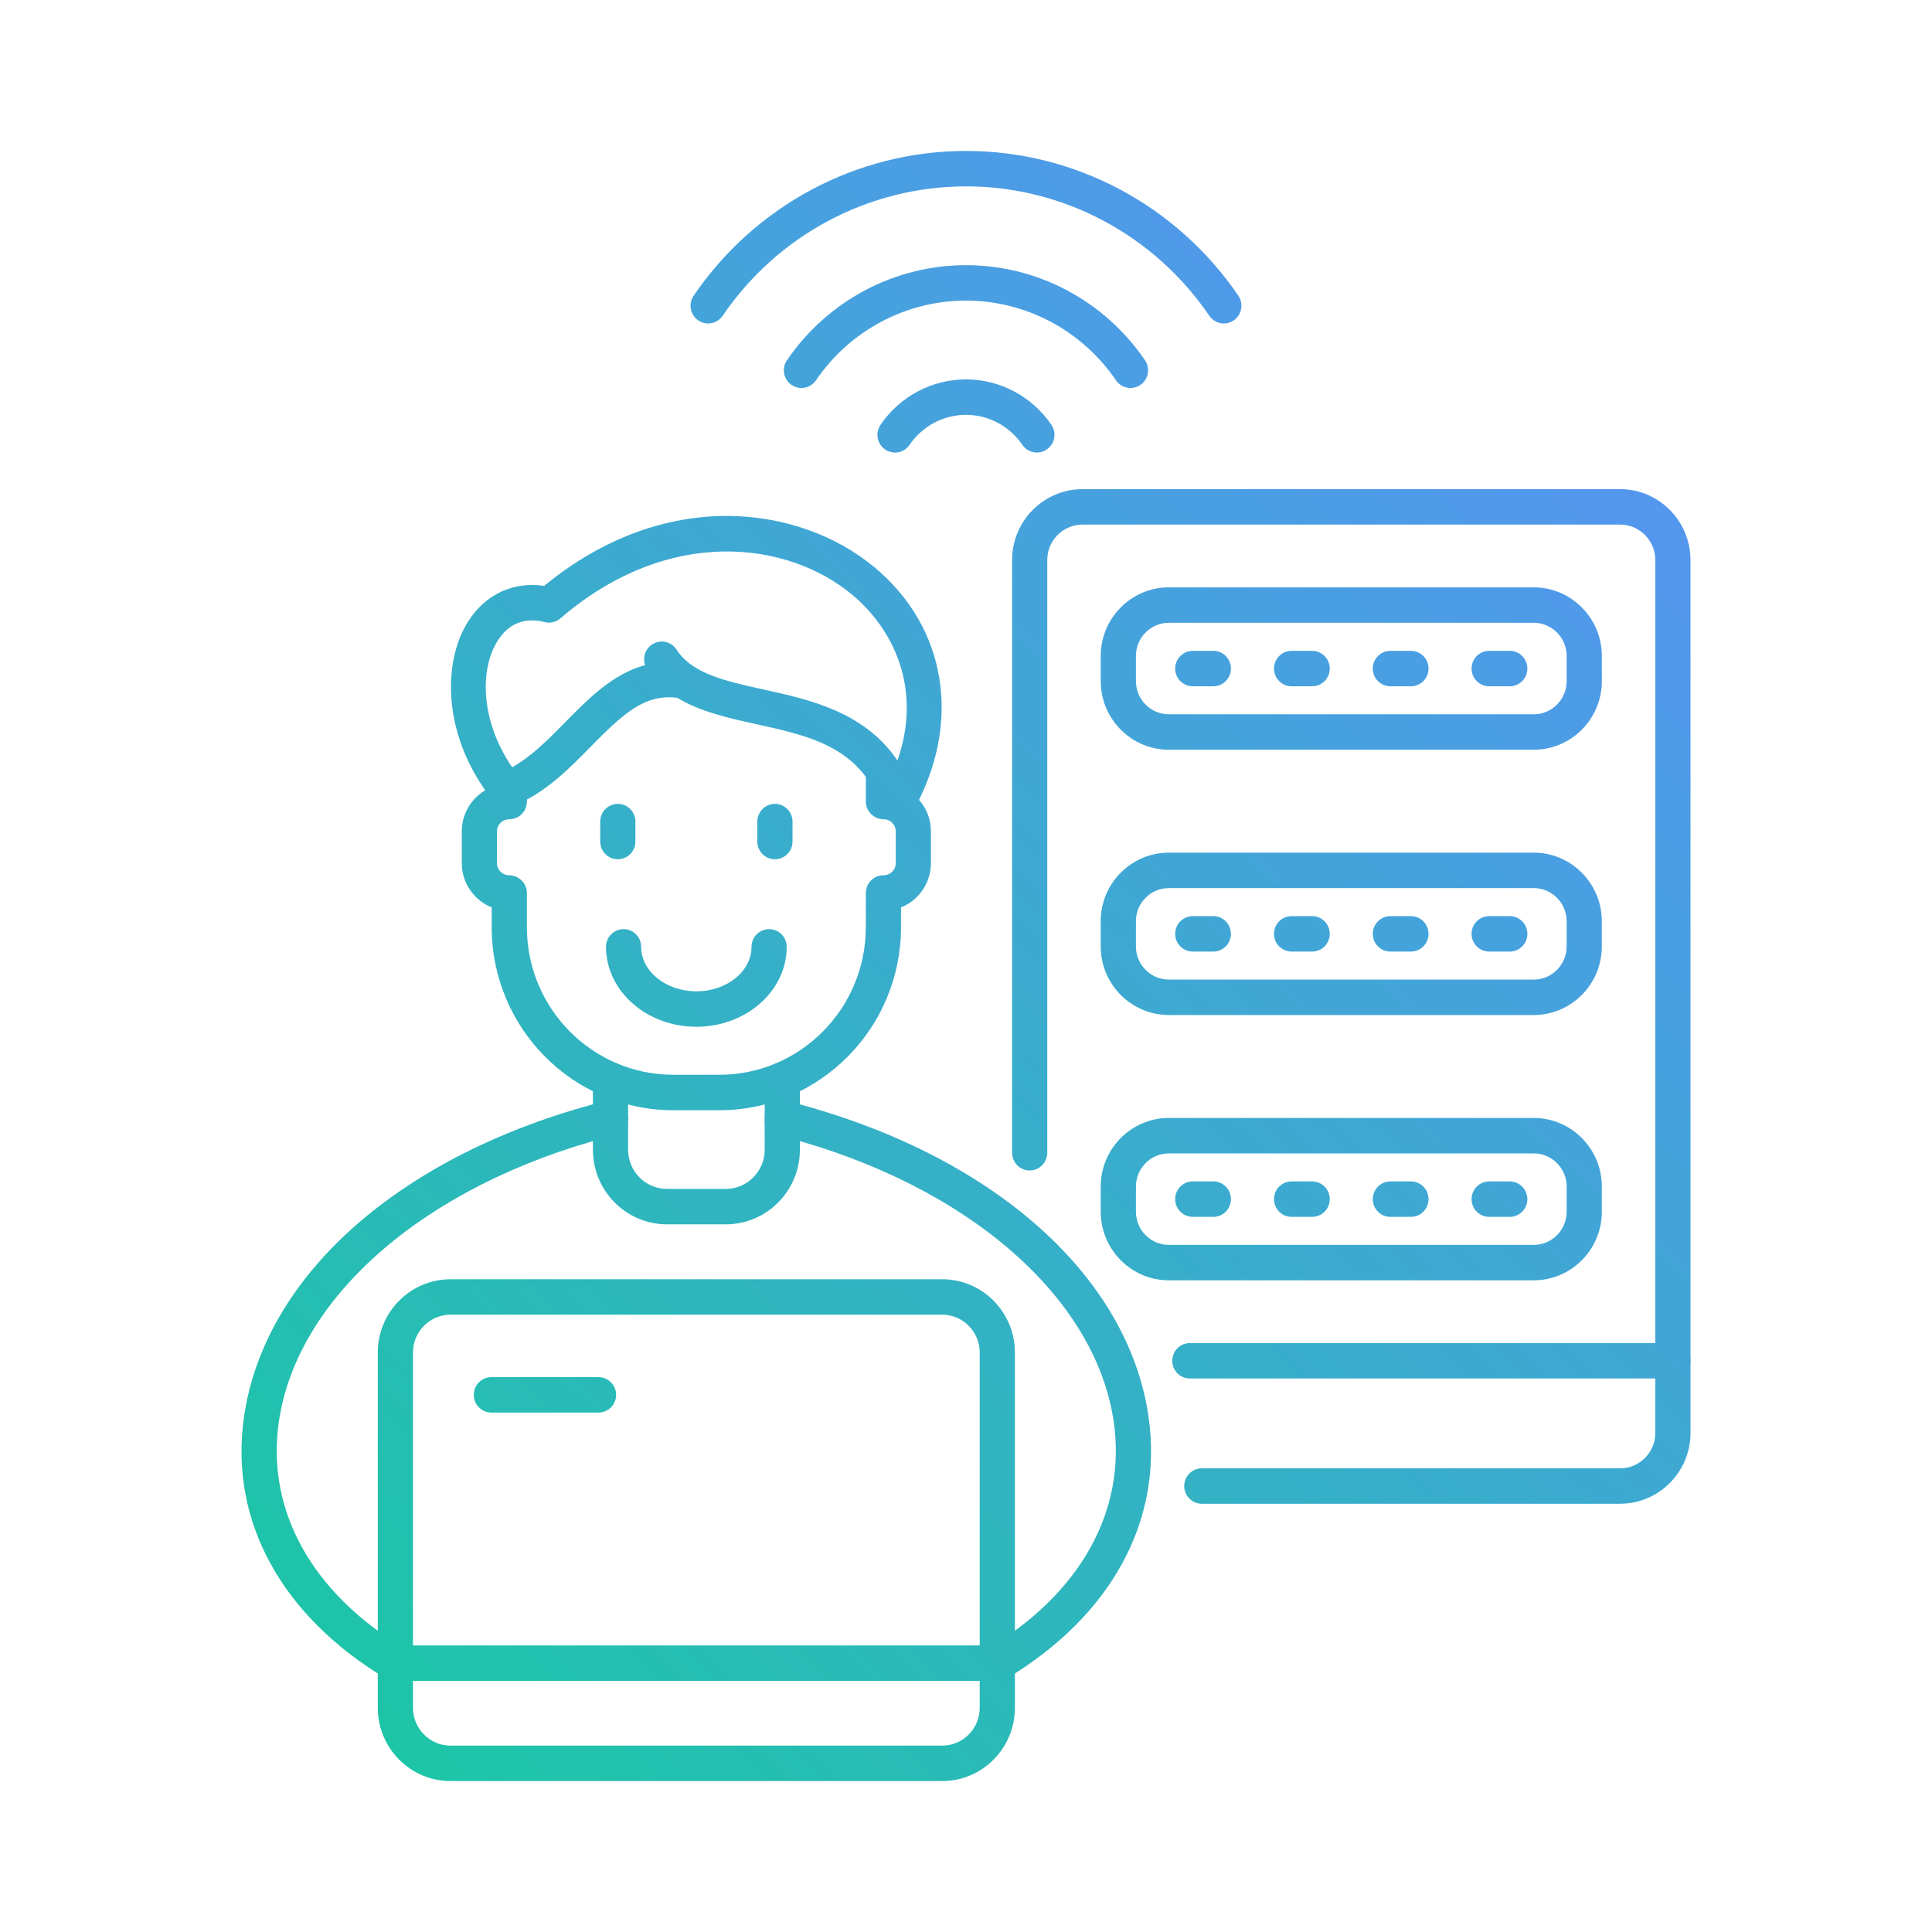 <svg width="64" height="64" viewBox="0 0 64 64" fill="none" xmlns="http://www.w3.org/2000/svg">
<path d="M53.668 49.814H39.812C39.489 49.814 39.229 49.551 39.229 49.227C39.229 48.903 39.49 48.64 39.812 48.64H53.668C54.311 48.64 54.834 48.114 54.834 47.466L54.834 18.552C54.834 17.904 54.311 17.378 53.668 17.378H35.858C35.215 17.378 34.692 17.904 34.692 18.552V38.186C34.692 38.51 34.431 38.773 34.109 38.773C33.787 38.773 33.527 38.51 33.527 38.186V18.552C33.527 17.257 34.573 16.204 35.858 16.204H53.668C54.953 16.204 55.999 17.257 55.999 18.552L56 47.465C56 48.76 54.954 49.813 53.668 49.813L53.668 49.814Z" fill="url(#paint0_linear_1408_2127)"/>
<path d="M50.806 24.836H38.72C37.475 24.836 36.463 23.817 36.463 22.564V21.73C36.463 20.477 37.475 19.457 38.72 19.457H50.806C52.05 19.457 53.063 20.477 53.063 21.73V22.564C53.063 23.817 52.05 24.836 50.806 24.836H50.806ZM38.72 20.631C38.118 20.631 37.629 21.124 37.629 21.73V22.563C37.629 23.169 38.118 23.662 38.72 23.662H50.806C51.408 23.662 51.897 23.169 51.897 22.563V21.73C51.897 21.124 51.408 20.631 50.806 20.631H38.72Z" fill="url(#paint1_linear_1408_2127)"/>
<path d="M40.194 22.734H39.512C39.19 22.734 38.929 22.471 38.929 22.147C38.929 21.823 39.19 21.56 39.512 21.56H40.194C40.516 21.56 40.776 21.823 40.776 22.147C40.776 22.471 40.515 22.734 40.194 22.734Z" fill="url(#paint2_linear_1408_2127)"/>
<path d="M43.467 22.734H42.785C42.463 22.734 42.203 22.471 42.203 22.147C42.203 21.823 42.464 21.56 42.785 21.56H43.467C43.789 21.56 44.05 21.823 44.05 22.147C44.05 22.471 43.789 22.734 43.467 22.734Z" fill="url(#paint3_linear_1408_2127)"/>
<path d="M46.739 22.734H46.058C45.736 22.734 45.475 22.471 45.475 22.147C45.475 21.823 45.736 21.56 46.058 21.56H46.739C47.061 21.56 47.322 21.823 47.322 22.147C47.322 22.471 47.061 22.734 46.739 22.734Z" fill="url(#paint4_linear_1408_2127)"/>
<path d="M50.013 22.734H49.331C49.009 22.734 48.748 22.471 48.748 22.147C48.748 21.823 49.009 21.56 49.331 21.56H50.013C50.335 21.56 50.596 21.823 50.596 22.147C50.596 22.471 50.335 22.734 50.013 22.734Z" fill="url(#paint5_linear_1408_2127)"/>
<path d="M50.806 33.624H38.72C37.475 33.624 36.463 32.605 36.463 31.351L36.462 30.518C36.462 29.265 37.475 28.245 38.719 28.245H50.806C52.05 28.245 53.062 29.265 53.062 30.518V31.351C53.063 32.604 52.05 33.624 50.806 33.624L50.806 33.624ZM38.72 29.419C38.118 29.419 37.629 29.912 37.629 30.518V31.351C37.629 31.957 38.118 32.45 38.72 32.45H50.806C51.408 32.45 51.897 31.957 51.897 31.351L51.897 30.518C51.897 29.912 51.407 29.419 50.806 29.419H38.72Z" fill="url(#paint6_linear_1408_2127)"/>
<path d="M40.194 31.522H39.512C39.19 31.522 38.929 31.259 38.929 30.935C38.929 30.611 39.19 30.348 39.512 30.348H40.194C40.516 30.348 40.776 30.611 40.776 30.935C40.776 31.259 40.515 31.522 40.194 31.522Z" fill="url(#paint7_linear_1408_2127)"/>
<path d="M43.467 31.522H42.785C42.463 31.522 42.203 31.259 42.203 30.935C42.203 30.611 42.464 30.348 42.785 30.348H43.467C43.789 30.348 44.05 30.611 44.05 30.935C44.05 31.259 43.789 31.522 43.467 31.522Z" fill="url(#paint8_linear_1408_2127)"/>
<path d="M46.739 31.522H46.058C45.736 31.522 45.475 31.259 45.475 30.935C45.475 30.611 45.736 30.348 46.058 30.348H46.739C47.061 30.348 47.322 30.611 47.322 30.935C47.322 31.259 47.061 31.522 46.739 31.522Z" fill="url(#paint9_linear_1408_2127)"/>
<path d="M50.013 31.522H49.331C49.009 31.522 48.748 31.259 48.748 30.935C48.748 30.611 49.009 30.348 49.331 30.348H50.013C50.335 30.348 50.596 30.611 50.596 30.935C50.596 31.259 50.335 31.522 50.013 31.522Z" fill="url(#paint10_linear_1408_2127)"/>
<path d="M50.806 42.412H38.72C37.475 42.412 36.463 41.393 36.463 40.139V39.306C36.463 38.053 37.475 37.034 38.72 37.034H50.806C52.05 37.034 53.063 38.053 53.063 39.306V40.139C53.063 41.393 52.05 42.412 50.806 42.412H50.806ZM38.72 38.208C38.118 38.208 37.629 38.701 37.629 39.306V40.14C37.629 40.746 38.118 41.239 38.72 41.239H50.806C51.408 41.239 51.897 40.746 51.897 40.14V39.306C51.897 38.701 51.408 38.208 50.806 38.208H38.72Z" fill="url(#paint11_linear_1408_2127)"/>
<path d="M40.194 40.31H39.512C39.19 40.31 38.929 40.047 38.929 39.723C38.929 39.399 39.19 39.136 39.512 39.136H40.194C40.516 39.136 40.776 39.399 40.776 39.723C40.776 40.047 40.515 40.31 40.194 40.31Z" fill="url(#paint12_linear_1408_2127)"/>
<path d="M43.467 40.31H42.785C42.463 40.31 42.203 40.047 42.203 39.723C42.203 39.399 42.464 39.136 42.785 39.136H43.467C43.789 39.136 44.05 39.399 44.05 39.723C44.05 40.047 43.789 40.31 43.467 40.31Z" fill="url(#paint13_linear_1408_2127)"/>
<path d="M46.739 40.31H46.058C45.736 40.31 45.475 40.047 45.475 39.723C45.475 39.399 45.736 39.136 46.058 39.136H46.739C47.061 39.136 47.322 39.399 47.322 39.723C47.322 40.047 47.061 40.31 46.739 40.31Z" fill="url(#paint14_linear_1408_2127)"/>
<path d="M50.013 40.31H49.331C49.009 40.31 48.748 40.047 48.748 39.723C48.748 39.399 49.009 39.136 49.331 39.136H50.013C50.335 39.136 50.596 39.399 50.596 39.723C50.596 40.047 50.335 40.31 50.013 40.31Z" fill="url(#paint15_linear_1408_2127)"/>
<path d="M39.415 45.664C39.093 45.664 38.833 45.402 38.833 45.078C38.833 44.753 39.094 44.491 39.415 44.491H55.417C55.739 44.491 56 44.754 56 45.078C56 45.402 55.739 45.664 55.418 45.664H39.415Z" fill="url(#paint16_linear_1408_2127)"/>
<path d="M33.037 55.696C32.838 55.696 32.645 55.594 32.535 55.409C32.371 55.131 32.461 54.771 32.738 54.605C35.795 52.771 37.311 50.043 36.896 47.119C36.307 42.963 32.034 39.258 26.002 37.664H25.913C25.591 37.664 25.33 37.402 25.33 37.078C25.33 36.753 25.591 36.491 25.913 36.491H26.076C26.125 36.491 26.174 36.497 26.222 36.51C32.849 38.238 37.382 42.239 38.05 46.953C38.535 50.369 36.816 53.525 33.334 55.613C33.241 55.669 33.138 55.696 33.037 55.696L33.037 55.696Z" fill="url(#paint17_linear_1408_2127)"/>
<path d="M13.1 55.696C12.998 55.696 12.896 55.67 12.802 55.614C9.318 53.528 7.597 50.372 8.08 46.956C8.748 42.24 13.282 38.237 19.914 36.51C19.962 36.498 20.011 36.491 20.061 36.491H20.224C20.546 36.491 20.806 36.754 20.806 37.078C20.806 37.402 20.545 37.665 20.224 37.665H20.135C14.098 39.258 9.823 42.964 9.234 47.121C8.82 50.046 10.338 52.773 13.398 54.605C13.675 54.77 13.766 55.131 13.601 55.409C13.492 55.594 13.298 55.697 13.099 55.697L13.1 55.696Z" fill="url(#paint18_linear_1408_2127)"/>
<path d="M24.043 40.558H22.095C20.742 40.558 19.641 39.449 19.641 38.087V35.774C19.641 35.45 19.902 35.188 20.224 35.188C20.546 35.188 20.807 35.45 20.807 35.774V38.087C20.807 38.802 21.384 39.384 22.095 39.384H24.043C24.753 39.384 25.331 38.802 25.331 38.087V35.774C25.331 35.45 25.592 35.188 25.914 35.188C26.236 35.188 26.497 35.45 26.497 35.774V38.087C26.497 39.449 25.396 40.558 24.043 40.558H24.043Z" fill="url(#paint19_linear_1408_2127)"/>
<path d="M23.832 36.778H22.304C18.987 36.778 16.288 34.058 16.288 30.715V30.057C15.706 29.825 15.297 29.255 15.297 28.59V27.539C15.297 26.874 15.709 26.304 16.289 26.074C16.309 25.768 16.562 25.526 16.871 25.526C17.193 25.526 17.454 25.789 17.454 26.113V26.553C17.454 26.877 17.192 27.14 16.871 27.14C16.64 27.14 16.463 27.318 16.463 27.538V28.589C16.463 28.812 16.64 28.994 16.859 28.994C17.181 28.994 17.454 29.257 17.454 29.581V30.714C17.454 33.41 19.629 35.603 22.304 35.603H23.831C26.506 35.603 28.681 33.41 28.681 30.714L28.682 29.582C28.682 29.257 28.943 28.995 29.265 28.995C29.495 28.995 29.672 28.813 29.672 28.59V27.539C29.672 27.319 29.495 27.14 29.276 27.14C28.954 27.14 28.682 26.878 28.682 26.554V25.55C28.682 25.225 28.943 24.963 29.265 24.963C29.587 24.963 29.847 25.226 29.847 25.55V26.077C30.429 26.309 30.838 26.877 30.838 27.539V28.59C30.838 29.257 30.427 29.829 29.847 30.06V30.715C29.848 34.058 27.149 36.778 23.832 36.778L23.832 36.778Z" fill="url(#paint20_linear_1408_2127)"/>
<path d="M23.068 34.013C21.417 34.013 20.074 32.825 20.074 31.365C20.074 31.041 20.335 30.779 20.657 30.779C20.979 30.779 21.239 31.041 21.239 31.365C21.239 32.178 22.059 32.839 23.067 32.839C24.076 32.839 24.895 32.178 24.895 31.365C24.895 31.041 25.157 30.779 25.478 30.779C25.8 30.779 26.061 31.041 26.061 31.365C26.062 32.825 24.718 34.013 23.068 34.013Z" fill="url(#paint21_linear_1408_2127)"/>
<path d="M31.211 59H14.924C13.596 59 12.515 57.912 12.515 56.575V44.802C12.515 43.465 13.596 42.377 14.924 42.377H31.211C32.54 42.377 33.62 43.465 33.62 44.802V56.575C33.62 57.912 32.54 59 31.211 59ZM14.924 43.551C14.239 43.551 13.681 44.112 13.681 44.802V56.575C13.681 57.265 14.239 57.826 14.924 57.826H31.211C31.896 57.826 32.454 57.265 32.454 56.575V44.802C32.454 44.112 31.896 43.551 31.211 43.551H14.924Z" fill="url(#paint22_linear_1408_2127)"/>
<path d="M29.757 27.138C29.74 27.138 29.723 27.137 29.706 27.136C29.478 27.116 29.282 26.963 29.206 26.745C28.513 24.751 26.833 24.38 25.054 23.989C24.135 23.786 23.195 23.579 22.437 23.116C21.357 22.978 20.637 23.648 19.571 24.733C18.825 25.492 18.054 26.276 16.999 26.698C16.762 26.793 16.49 26.721 16.33 26.52C14.648 24.417 14.644 21.942 15.509 20.584C16.083 19.684 17.009 19.257 18.025 19.408C22.049 16.105 26.487 16.745 28.948 18.775C31.36 20.765 31.877 23.929 30.265 26.837C30.162 27.024 29.966 27.138 29.756 27.138L29.757 27.138ZM17.623 20.552C17.049 20.552 16.695 20.896 16.49 21.219C15.896 22.15 15.896 23.843 16.965 25.417C17.62 25.049 18.188 24.47 18.741 23.908C19.485 23.151 20.301 22.32 21.371 22.032C21.284 21.783 21.373 21.498 21.602 21.348C21.872 21.17 22.233 21.246 22.409 21.517C22.549 21.733 22.732 21.909 22.948 22.055C22.958 22.061 22.968 22.068 22.978 22.075C23.564 22.46 24.388 22.641 25.302 22.842C26.815 23.176 28.635 23.576 29.73 25.193C30.57 22.78 29.567 20.804 28.209 19.684C26.067 17.917 22.134 17.413 18.563 20.485C18.419 20.61 18.225 20.654 18.041 20.608C17.891 20.569 17.751 20.552 17.623 20.552Z" fill="url(#paint23_linear_1408_2127)"/>
<path d="M25.671 28.464C25.349 28.464 25.088 28.201 25.088 27.877V27.216C25.088 26.892 25.349 26.629 25.671 26.629C25.993 26.629 26.253 26.892 26.253 27.216V27.877C26.253 28.201 25.992 28.464 25.671 28.464Z" fill="url(#paint24_linear_1408_2127)"/>
<path d="M20.466 28.464C20.144 28.464 19.883 28.201 19.883 27.877V27.216C19.883 26.892 20.144 26.629 20.466 26.629C20.788 26.629 21.049 26.892 21.049 27.216V27.877C21.049 28.201 20.788 28.464 20.466 28.464Z" fill="url(#paint25_linear_1408_2127)"/>
<path d="M13.098 55.681C12.776 55.681 12.516 55.418 12.516 55.094C12.516 54.77 12.777 54.507 13.098 54.507H33.038C33.36 54.507 33.621 54.77 33.621 55.094C33.621 55.418 33.36 55.681 33.038 55.681H13.098Z" fill="url(#paint26_linear_1408_2127)"/>
<path d="M19.827 46.793H16.278C15.956 46.793 15.695 46.53 15.695 46.206C15.695 45.882 15.956 45.62 16.278 45.62H19.827C20.149 45.62 20.41 45.882 20.41 46.206C20.41 46.53 20.148 46.793 19.827 46.793Z" fill="url(#paint27_linear_1408_2127)"/>
<path d="M40.541 10.715C40.356 10.715 40.173 10.626 40.06 10.46C38.231 7.776 35.218 6.174 32 6.174C28.782 6.174 25.768 7.776 23.939 10.46C23.757 10.727 23.394 10.796 23.128 10.612C22.863 10.428 22.795 10.063 22.977 9.796C25.024 6.793 28.397 5 32 5C35.602 5 38.975 6.793 41.022 9.796C41.204 10.063 41.136 10.429 40.871 10.613C40.77 10.682 40.655 10.715 40.541 10.715Z" fill="url(#paint28_linear_1408_2127)"/>
<path d="M37.45 12.853C37.264 12.853 37.081 12.764 36.968 12.598C35.841 10.945 33.983 9.958 31.999 9.958C30.015 9.958 28.157 10.945 27.03 12.598C26.848 12.865 26.485 12.934 26.219 12.75C25.954 12.566 25.886 12.202 26.069 11.934C27.414 9.962 29.63 8.784 31.999 8.784C34.368 8.784 36.585 9.961 37.929 11.934C38.111 12.201 38.044 12.566 37.779 12.75C37.678 12.82 37.563 12.853 37.45 12.853Z" fill="url(#paint29_linear_1408_2127)"/>
<path d="M34.349 14.991C34.163 14.991 33.981 14.902 33.867 14.736C33.443 14.114 32.743 13.742 31.999 13.742C31.254 13.742 30.555 14.114 30.13 14.736C29.947 15.005 29.585 15.071 29.319 14.888C29.054 14.704 28.987 14.339 29.169 14.072C29.812 13.13 30.87 12.568 31.999 12.568C33.128 12.568 34.185 13.13 34.829 14.072C35.011 14.339 34.944 14.704 34.678 14.888C34.577 14.958 34.462 14.991 34.349 14.991Z" fill="url(#paint30_linear_1408_2127)"/>
<defs>
<linearGradient id="paint0_linear_1408_2127" x1="8" y1="59" x2="53.958" y2="11.043" gradientUnits="userSpaceOnUse">
<stop stop-color="#19C8A2"/>
<stop offset="1" stop-color="#5694F2"/>
</linearGradient>
<linearGradient id="paint1_linear_1408_2127" x1="8" y1="59" x2="53.958" y2="11.043" gradientUnits="userSpaceOnUse">
<stop stop-color="#19C8A2"/>
<stop offset="1" stop-color="#5694F2"/>
</linearGradient>
<linearGradient id="paint2_linear_1408_2127" x1="8" y1="59" x2="53.958" y2="11.043" gradientUnits="userSpaceOnUse">
<stop stop-color="#19C8A2"/>
<stop offset="1" stop-color="#5694F2"/>
</linearGradient>
<linearGradient id="paint3_linear_1408_2127" x1="8" y1="59" x2="53.958" y2="11.043" gradientUnits="userSpaceOnUse">
<stop stop-color="#19C8A2"/>
<stop offset="1" stop-color="#5694F2"/>
</linearGradient>
<linearGradient id="paint4_linear_1408_2127" x1="8" y1="59" x2="53.958" y2="11.043" gradientUnits="userSpaceOnUse">
<stop stop-color="#19C8A2"/>
<stop offset="1" stop-color="#5694F2"/>
</linearGradient>
<linearGradient id="paint5_linear_1408_2127" x1="8" y1="59" x2="53.958" y2="11.043" gradientUnits="userSpaceOnUse">
<stop stop-color="#19C8A2"/>
<stop offset="1" stop-color="#5694F2"/>
</linearGradient>
<linearGradient id="paint6_linear_1408_2127" x1="8" y1="59" x2="53.958" y2="11.043" gradientUnits="userSpaceOnUse">
<stop stop-color="#19C8A2"/>
<stop offset="1" stop-color="#5694F2"/>
</linearGradient>
<linearGradient id="paint7_linear_1408_2127" x1="8" y1="59" x2="53.958" y2="11.043" gradientUnits="userSpaceOnUse">
<stop stop-color="#19C8A2"/>
<stop offset="1" stop-color="#5694F2"/>
</linearGradient>
<linearGradient id="paint8_linear_1408_2127" x1="8" y1="59" x2="53.958" y2="11.043" gradientUnits="userSpaceOnUse">
<stop stop-color="#19C8A2"/>
<stop offset="1" stop-color="#5694F2"/>
</linearGradient>
<linearGradient id="paint9_linear_1408_2127" x1="8" y1="59" x2="53.958" y2="11.043" gradientUnits="userSpaceOnUse">
<stop stop-color="#19C8A2"/>
<stop offset="1" stop-color="#5694F2"/>
</linearGradient>
<linearGradient id="paint10_linear_1408_2127" x1="8" y1="59" x2="53.958" y2="11.043" gradientUnits="userSpaceOnUse">
<stop stop-color="#19C8A2"/>
<stop offset="1" stop-color="#5694F2"/>
</linearGradient>
<linearGradient id="paint11_linear_1408_2127" x1="8" y1="59" x2="53.958" y2="11.043" gradientUnits="userSpaceOnUse">
<stop stop-color="#19C8A2"/>
<stop offset="1" stop-color="#5694F2"/>
</linearGradient>
<linearGradient id="paint12_linear_1408_2127" x1="8" y1="59" x2="53.958" y2="11.043" gradientUnits="userSpaceOnUse">
<stop stop-color="#19C8A2"/>
<stop offset="1" stop-color="#5694F2"/>
</linearGradient>
<linearGradient id="paint13_linear_1408_2127" x1="8" y1="59" x2="53.958" y2="11.043" gradientUnits="userSpaceOnUse">
<stop stop-color="#19C8A2"/>
<stop offset="1" stop-color="#5694F2"/>
</linearGradient>
<linearGradient id="paint14_linear_1408_2127" x1="8" y1="59" x2="53.958" y2="11.043" gradientUnits="userSpaceOnUse">
<stop stop-color="#19C8A2"/>
<stop offset="1" stop-color="#5694F2"/>
</linearGradient>
<linearGradient id="paint15_linear_1408_2127" x1="8" y1="59" x2="53.958" y2="11.043" gradientUnits="userSpaceOnUse">
<stop stop-color="#19C8A2"/>
<stop offset="1" stop-color="#5694F2"/>
</linearGradient>
<linearGradient id="paint16_linear_1408_2127" x1="8" y1="59" x2="53.958" y2="11.043" gradientUnits="userSpaceOnUse">
<stop stop-color="#19C8A2"/>
<stop offset="1" stop-color="#5694F2"/>
</linearGradient>
<linearGradient id="paint17_linear_1408_2127" x1="8" y1="59" x2="53.958" y2="11.043" gradientUnits="userSpaceOnUse">
<stop stop-color="#19C8A2"/>
<stop offset="1" stop-color="#5694F2"/>
</linearGradient>
<linearGradient id="paint18_linear_1408_2127" x1="8" y1="59" x2="53.958" y2="11.043" gradientUnits="userSpaceOnUse">
<stop stop-color="#19C8A2"/>
<stop offset="1" stop-color="#5694F2"/>
</linearGradient>
<linearGradient id="paint19_linear_1408_2127" x1="8" y1="59" x2="53.958" y2="11.043" gradientUnits="userSpaceOnUse">
<stop stop-color="#19C8A2"/>
<stop offset="1" stop-color="#5694F2"/>
</linearGradient>
<linearGradient id="paint20_linear_1408_2127" x1="8" y1="59" x2="53.958" y2="11.043" gradientUnits="userSpaceOnUse">
<stop stop-color="#19C8A2"/>
<stop offset="1" stop-color="#5694F2"/>
</linearGradient>
<linearGradient id="paint21_linear_1408_2127" x1="8" y1="59" x2="53.958" y2="11.043" gradientUnits="userSpaceOnUse">
<stop stop-color="#19C8A2"/>
<stop offset="1" stop-color="#5694F2"/>
</linearGradient>
<linearGradient id="paint22_linear_1408_2127" x1="8" y1="59" x2="53.958" y2="11.043" gradientUnits="userSpaceOnUse">
<stop stop-color="#19C8A2"/>
<stop offset="1" stop-color="#5694F2"/>
</linearGradient>
<linearGradient id="paint23_linear_1408_2127" x1="8" y1="59" x2="53.958" y2="11.043" gradientUnits="userSpaceOnUse">
<stop stop-color="#19C8A2"/>
<stop offset="1" stop-color="#5694F2"/>
</linearGradient>
<linearGradient id="paint24_linear_1408_2127" x1="8" y1="59" x2="53.958" y2="11.043" gradientUnits="userSpaceOnUse">
<stop stop-color="#19C8A2"/>
<stop offset="1" stop-color="#5694F2"/>
</linearGradient>
<linearGradient id="paint25_linear_1408_2127" x1="8" y1="59" x2="53.958" y2="11.043" gradientUnits="userSpaceOnUse">
<stop stop-color="#19C8A2"/>
<stop offset="1" stop-color="#5694F2"/>
</linearGradient>
<linearGradient id="paint26_linear_1408_2127" x1="8" y1="59" x2="53.958" y2="11.043" gradientUnits="userSpaceOnUse">
<stop stop-color="#19C8A2"/>
<stop offset="1" stop-color="#5694F2"/>
</linearGradient>
<linearGradient id="paint27_linear_1408_2127" x1="8" y1="59" x2="53.958" y2="11.043" gradientUnits="userSpaceOnUse">
<stop stop-color="#19C8A2"/>
<stop offset="1" stop-color="#5694F2"/>
</linearGradient>
<linearGradient id="paint28_linear_1408_2127" x1="8" y1="59" x2="53.958" y2="11.043" gradientUnits="userSpaceOnUse">
<stop stop-color="#19C8A2"/>
<stop offset="1" stop-color="#5694F2"/>
</linearGradient>
<linearGradient id="paint29_linear_1408_2127" x1="8" y1="59" x2="53.958" y2="11.043" gradientUnits="userSpaceOnUse">
<stop stop-color="#19C8A2"/>
<stop offset="1" stop-color="#5694F2"/>
</linearGradient>
<linearGradient id="paint30_linear_1408_2127" x1="8" y1="59" x2="53.958" y2="11.043" gradientUnits="userSpaceOnUse">
<stop stop-color="#19C8A2"/>
<stop offset="1" stop-color="#5694F2"/>
</linearGradient>
</defs>
</svg>

